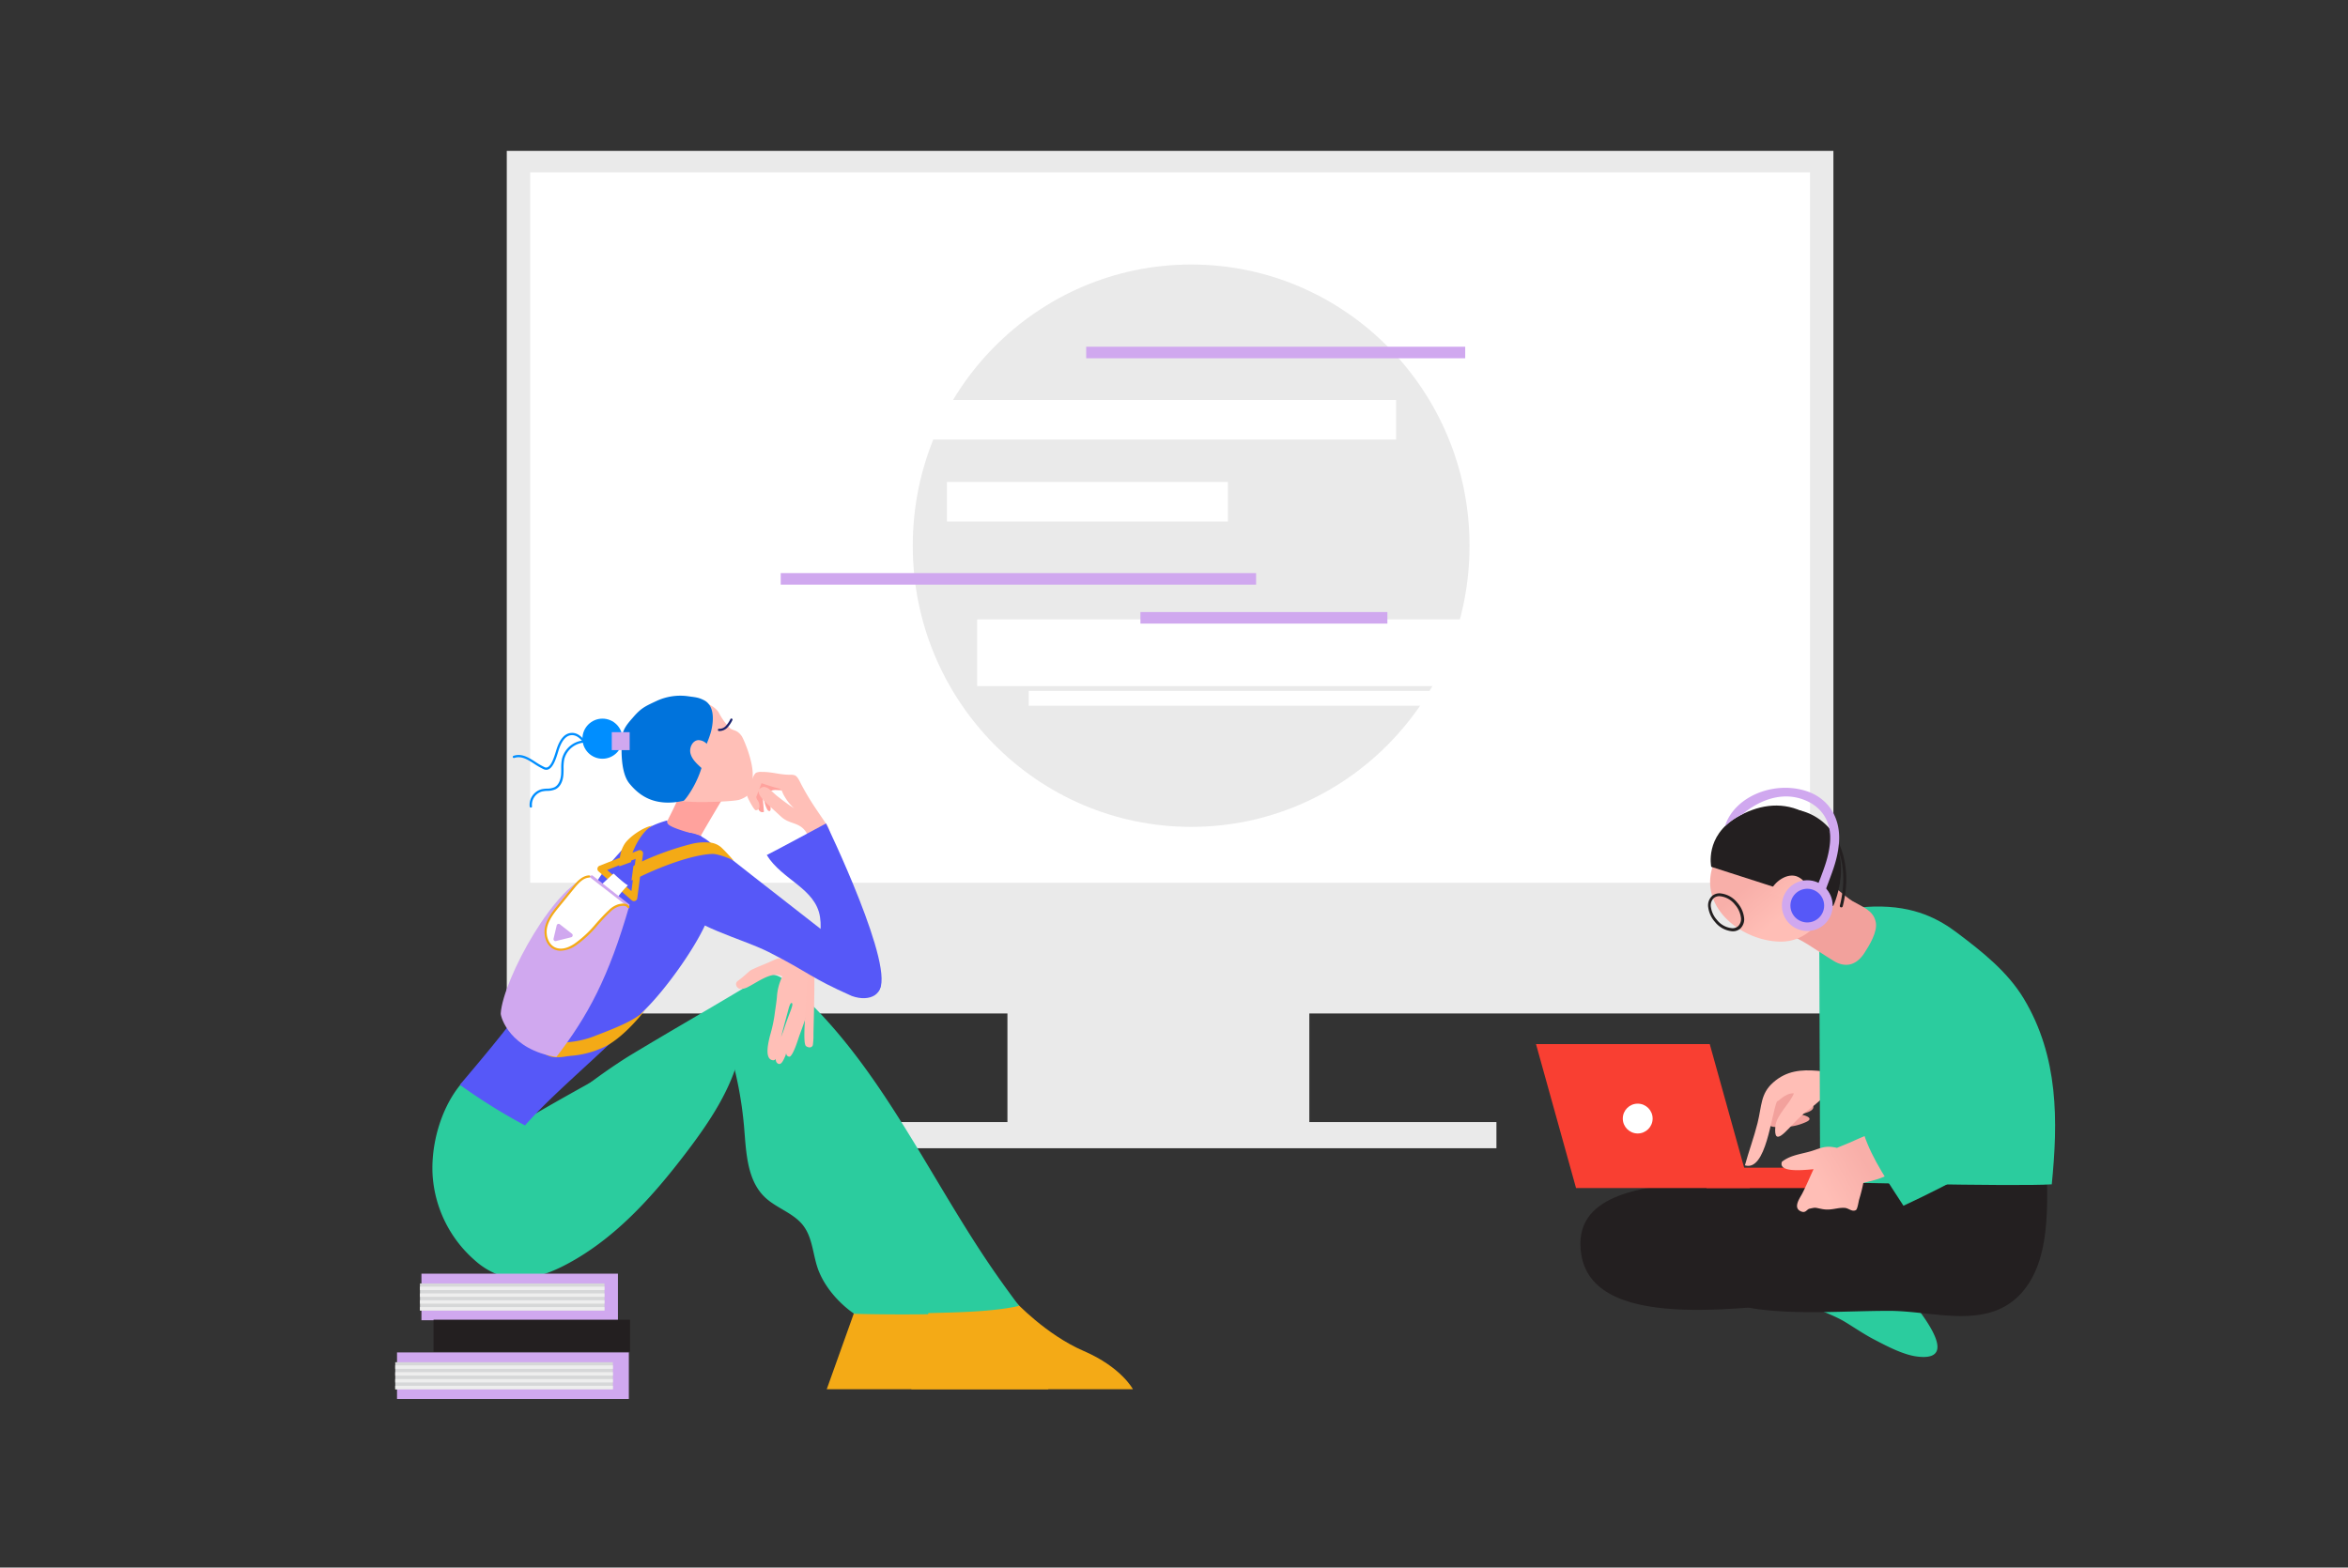 <svg id="Layer_1" data-name="Layer 1" xmlns="http://www.w3.org/2000/svg" xmlns:xlink="http://www.w3.org/1999/xlink" viewBox="0 0 817.2 545.73"><rect x="0" y="0" width="817.2" height="545.73" fill="#333333" stroke="none"/><defs><style>.cls-1{fill:none;}.cls-2{clip-path:url(#clip-path);}.cls-3{fill:#eaeaea;}.cls-4{fill:#fff;}.cls-5{fill:#eee;}.cls-6{fill:#ffa29d;}.cls-7{fill:#f4aa16;}.cls-8{fill:#2bcc9e;}.cls-9{fill:#ffbfb7;}.cls-10{fill:#5658f8;}.cls-11{fill:#0073dc;}.cls-12{fill:#008eff;}.cls-13{fill:#d0a8ef;}.cls-14{fill:#1b236d;}.cls-15{fill:#ffbeb6;}.cls-16{fill:#231f20;}.cls-17{fill:#d6d7d8;}.cls-18{fill:#f2a19c;}.cls-19{fill:url(#linear-gradient);}.cls-20{fill:url(#linear-gradient-2);}.cls-21{fill:#f93f32;}.cls-22{fill:url(#linear-gradient-3);}</style><clipPath id="clip-path"><rect class="cls-1" width="817.2" height="545.73"/></clipPath><linearGradient id="linear-gradient" x1="122.37" y1="427.92" x2="110.88" y2="441.78" gradientTransform="matrix(0.89, 0, 0, -0.89, 515.31, 696.49)" gradientUnits="userSpaceOnUse"><stop offset="0" stop-color="#ffbeb6"/><stop offset="1" stop-color="#f8afa9"/></linearGradient><linearGradient id="linear-gradient-2" x1="123.5" y1="430.27" x2="112.35" y2="443.72" xlink:href="#linear-gradient"/><linearGradient id="linear-gradient-3" x1="132.68" y1="318.76" x2="150.17" y2="328.68" xlink:href="#linear-gradient"/></defs><g class="cls-2"><rect class="cls-3" x="350.63" y="277.01" width="105.07" height="117.44"/><rect class="cls-3" x="285.52" y="390.64" width="235.3" height="9.11"/><rect class="cls-3" x="176.38" y="52.53" width="461.72" height="300.3"/><rect class="cls-4" x="184.52" y="60.01" width="445.44" height="247.31"/><ellipse class="cls-5" cx="210.35" cy="329.61" rx="13.16" ry="13.22"/><path class="cls-6" d="M265.42,277.08c.16,1.85.31,3.71.46,5.56a1.36,1.36,0,0,1-1.64-.44,4.45,4.45,0,0,1-.7-1.71,27.15,27.15,0,0,0-1-3.16,3.79,3.79,0,0,1-.37-1.46,3.19,3.19,0,0,1,.28-1.09,39.85,39.85,0,0,1,1.75-3.89l8.87,3.36c0,.3,0,.6-.07.9l-2.66-.09a3.88,3.88,0,0,0-2.14.33c0,2.09,0,4.19,0,6.28a.76.76,0,0,1-.2.62c-.3.23-.71-.08-.92-.39a9.22,9.22,0,0,1-1-2.76C265.79,278.46,265.6,277.77,265.42,277.08Z"/><g id="shoes_10_-i1d-0yMfOqBH424Tcdb0jTi" data-name="shoes 10 -i1d-0yMfOqBH424Tcdb0jTi"><path id="R_shoe_10_-i1d-0yMfOqBH424Tcdb0jTi" data-name="R shoe 10 -i1d-0yMfOqBH424Tcdb0jTi" class="cls-7" d="M298.66,453.1l-10.92,30.55h77.13s-4-7.65-17.14-13.32-23.89-17.25-23.89-17.25H298.66"/></g><path class="cls-8" d="M254,366a133.86,133.86,0,0,1,5,26.7c.71,8.56,1,18.16,7.2,24.1,4.06,3.88,10.08,5.49,13.45,10s3.25,10.68,5.38,15.89c3.82,9.3,12.28,14.7,12.28,14.7s20.81.65,41.14-.3c-8.18-4.88-6.11-12.59-11.76-20.26a564.45,564.45,0,0,1-38.71-60.21c-5.37-9.65-10.51-19.55-17.63-28-1.62-1.92-3.61-3.89-6.12-4a9.18,9.18,0,0,0-5,1.76c-32.23,19.42-61.56,34-84.7,48.47-10,7.74,9.53,38.69,18.28,46.13q15.59-16.12,31.16-32.27c6.72-7,13.46-13.93,19.29-21.66C248,380.74,252.21,373.77,254,366Z"/><g id="shoes_9_-i1d-0yMfOqBH424Tcdb0jTi" data-name="shoes 9 -i1d-0yMfOqBH424Tcdb0jTi"><path id="R_shoe_9_-i1d-0yMfOqBH424Tcdb0jTi" data-name="R shoe 9 -i1d-0yMfOqBH424Tcdb0jTi" class="cls-7" d="M324,453.1l-6.83,30.55H394.3s-4-7.65-17.14-13.32-23.89-17.25-23.89-17.25H328.1"/></g><path class="cls-8" d="M196.92,440.3c17-8.92,30.18-23.64,41.82-38.92,8.25-10.83,16.09-22.47,19-35.77.94,11.46,2.71,24.44,12.1,31,3.09,2.17,7,3.68,8.6,7.12.91,2,.83,4.27,1,6.45a27,27,0,0,0,9.6,18.42c6.14,5.06,13.84,12.81,20.46,17.24,6.83,4.56,7.94,4.63,12.71,11.33,9.5-.25,23.19-.39,32.45-2.53-2.6-3.53-5.19-7.05-7.7-10.64-23.93-34.18-40.71-74.36-72.3-101.57-1.89-1.63-4.09-3.29-6.58-3.12a10,10,0,0,0-4.33,1.76c-16.29,9.84-28.65,16.81-44.94,26.65A194.31,194.31,0,0,0,201.6,379.9c-8.48,6.92-18.12,15-18.12,15s.57,17.3-1.81,16.85a83.36,83.36,0,0,0-1.09-24.26s-13.87-6-19.86-10.42c-7.24,8.42-10.93,21.58-10.11,32.67a43,43,0,0,0,14.61,29,26.12,26.12,0,0,0,9.95,5.67C182.46,446.41,190.22,443.82,196.92,440.3Z"/><path class="cls-6" d="M258.69,266.34q-9.85,15.78-19,32a18.81,18.81,0,0,0-11-5.94A204.55,204.55,0,0,0,241.93,264Z"/><path class="cls-9" d="M226.32,277.05c-3.5-1.57-3.42-10-3-13.86a29.07,29.07,0,0,1,10.05-18.87c1.67-1.41,2-.78,4.17-1,3.85-.4,10.88,1.5,12.71,4.92a22.58,22.58,0,0,0,3.67,5.14c1.28,1.17,2.48.48,4.19,2.84.71,1,3.87,8.43,3.87,13.34s-.07,7.28-4.57,8.84c-1.9.66-12.94,1-16.57.75C234.9,278.72,231,279.12,226.32,277.05Z"/><path class="cls-10" d="M182.72,391.8a197.11,197.11,0,0,1-22.66-14.13c13.22-15.64,26.53-31.42,36.24-49.46,5.26-9.77,9.51-20.28,16.86-28.59,6.2-7,10.08-11.57,19.09-14-.14,1.29-.56,2.13,11.69,5.43,1.08.29,3.61,14,3.84,15.11s-1.45,13.7-1.83,14.62c-3.43,8.29-13.42,22.66-21.19,30.45C206.53,369.49,193.21,380,182.72,391.8Z"/><path class="cls-9" d="M270.93,333.66a5.91,5.91,0,0,0-1.57.57c-3.26,1.53-4.4,1.81-7.66,3.34-1.15.54-1.8,1.62-5,4-1,.76-.45,2.31.77,2.68a5.13,5.13,0,0,0,2.95-.69c1.73-.9,2.84-1.65,4.57-2.56,2.29-1.19,5.09-2.38,7.3-1.06a18.55,18.55,0,0,0-1.87,6.88c-.17,2.19-.6,4.55-.87,6.73a50.75,50.75,0,0,1-1.56,7c-.72,2.89-1.92,8.19,1,8.57,1.51.2,1.59-2.54,1.91-4,1.13-5.18,2.22-8.86,3.58-14,.22-.83.8-2.5,1.23-1.76s-1.26,3.91-2.76,8.67c-.77,2.43-4.37,10.44-2.43,12.09,1.34,1.13,2.21-1.15,2.91-2.76a9.31,9.31,0,0,1,.48-1.5c-.9,1.38.62,2.4,1.19,1.86,1.32-1.26,2.69-6,3.08-7.06,2.52-6.87,5.07-13.92,5.06-21.23a3.07,3.07,0,0,0-.41-1.85,3.2,3.2,0,0,0-1.7-1l-7.29-2.45A6,6,0,0,0,270.93,333.66Z"/><path class="cls-9" d="M263.23,269a4.36,4.36,0,0,1,1.83-.27c4,0,6.1,1,10.06,1a3.61,3.61,0,0,1,1.6.24c1,.47,1.76,2.39,2.28,3.36,3.16,5.88,5.39,8.81,9,14.18.79,1.17,2.24,7.24,2.35,8.65s-.62-.3-2,.11c-.28-.58-1.15-.56-1.72-.25a6,6,0,0,1-1.71.9c-1.24.2-3.69-6.21-4.39-7.26-2.36-3.54-5.74-2.61-8.65-5.32-1.59-1.47-3-2.71-5.08-4.7-1.5-1.43-3.85-3.89-2.22-5.17,2.1-1.63,3.95,1.17,6.06,2.79,1.74,1.34,3.2,2.52,5.71,4.13a17.68,17.68,0,0,1-3.78-5c-.28-.52-.38-1.17-.84-1.54a3,3,0,0,0-1.08-.45c-2.31-.6-5.61-1.74-5.61-1.74l-1.83,4.81a2.91,2.91,0,0,0,.48,1.17,3.4,3.4,0,0,1,.59,2.43,1.19,1.19,0,0,1-1.27,1c-.6,0-2.92-4.46-3-5.06-.12-1.71.44-2.15,1.41-4.78C261.79,271.36,262.41,269.34,263.23,269Z"/><path class="cls-10" d="M266.87,297.68c3-1.48,20.63-11,20.63-11s24.83,51.26,18.21,58.46c-2.45,2.66-17-7.74-17.52-8.14-8-6.16-1.3-7.65-2.78-17.69S272.14,306.34,266.87,297.68Z"/><path class="cls-11" d="M216.56,256.36c-.28,2.85-.88,12.22,2.45,16.35,3.63,4.5,9.06,8.23,18.89,6.09.59-.13,6.7-8.29,7.22-16.61.18-2.94,2.54-5.71,2.93-11,.37-5-1.74-6.74-2.93-7.36-2.19-1.13-3.13-1.06-5.87-1.47A19.62,19.62,0,0,0,228.58,244c-4.16,1.95-5.46,2.49-8.39,5.92C218.54,251.8,216.82,253.74,216.56,256.36Z"/><ellipse class="cls-12" cx="209.68" cy="257.17" rx="6.97" ry="6.98"/><rect class="cls-13" x="212.92" y="254.9" width="6.23" height="6.25"/><path class="cls-12" d="M190.12,268a2.18,2.18,0,0,1-.88-.19,25,25,0,0,1-3.3-1.9c-2.28-1.47-4.44-2.85-6.93-2.05a.39.39,0,1,1-.23-.74c2.83-.92,5.25.63,7.58,2.14a24.22,24.22,0,0,0,3.2,1.83,1.21,1.21,0,0,0,1.05,0c1.39-.64,2.35-3.8,2.92-5.68l.08-.25c1.18-3.86,2.95-5.89,5.26-6,2.72-.19,4.63,2.46,5.84,4.46a.39.39,0,1,1-.67.41c-1.1-1.82-2.8-4.22-5.12-4.09-2,.12-3.49,2-4.57,5.48l-.07.24c-.65,2.15-1.64,5.39-3.35,6.17A1.91,1.91,0,0,1,190.12,268Z"/><path class="cls-9" d="M243.85,267.1l3.67,3.4a8.85,8.85,0,0,0-2.07-12,4,4,0,0,0-2.42-.83c-2,.12-3.2,2.63-2.72,4.61S242.36,265.72,243.85,267.1Z"/><path class="cls-7" d="M220.64,313.73a1.17,1.17,0,0,1-.77-.29l-11.54-10.06a1.15,1.15,0,0,1-.39-1.08,1.17,1.17,0,0,1,.72-.89l13.56-5.36a1.16,1.16,0,0,1,1.58,1.24l-2,15.42a1.17,1.17,0,0,1-.75.94A1.15,1.15,0,0,1,220.64,313.73Zm-9.33-10.85,8.45,7.36L221.23,299Z"/><path class="cls-7" d="M219.66,300.13l-4.16,1.5c.11-2.57.31-5.36,1.89-7.82s6.68-6,9.67-6.34c-2.73,1.36-5.13,5.27-6.24,7.8A10.92,10.92,0,0,0,219.66,300.13Z"/><path class="cls-7" d="M193.79,368.1a7.79,7.79,0,0,1-5.3-2l3.08-3.7c1.33,1.11,1.89,1.07,4.63.64.75-.12,1.42-.19,2.1-.27a32.34,32.34,0,0,0,9.37-2.36c10.23-3.89,15-6.3,17.42-9.49,0,0-8,10.86-15.72,14a33,33,0,0,1-10.54,2.65c-.61.07-1.21.13-1.86.23A19.9,19.9,0,0,1,193.79,368.1Z"/><path class="cls-4" d="M213.55,304.11s3.79,3.55,5,4.11a30.24,30.24,0,0,0-4.75,5.93,31.52,31.52,0,0,1-5.78-4.83C208,309.14,213.55,304.11,213.55,304.11Z"/><path class="cls-13" d="M206.14,304.73s9.25,7.35,13,10.24c-7.28,25.38-14.52,38.69-25.49,53-16.16-2.53-19.44-13.89-19.37-15.16C175,341.11,193.66,306.64,206.14,304.73Z"/><path class="cls-4" d="M218.72,315.8c-.68-1.06-2.19-.87-3.42-.56a7.91,7.91,0,0,0-3.18,2c-4.13,3.81-7.31,8.7-12,11.73-2.06,1.32-4.67,2.24-6.92,1.29-2.67-1.14-3.72-4.59-3.08-7.43s2.53-5.21,4.37-7.47,3.54-4.32,5.3-6.49c1.4-1.71,3.05-3.56,5.25-3.68"/><path class="cls-7" d="M195.15,331a5.44,5.44,0,0,1-2.14-.42c-3-1.28-3.95-5-3.31-7.88s2.68-5.45,4.45-7.62l5.3-6.5c1.45-1.78,3.2-3.69,5.53-3.82a.37.37,0,0,1,.41.37.38.38,0,0,1-.37.41c-2,.11-3.56,1.81-5,3.54l-5.29,6.49c-1.72,2.1-3.67,4.49-4.3,7.3-.58,2.59.33,5.91,2.85,7s5.14-.35,6.56-1.26a38.7,38.7,0,0,0,7.6-7.09c1.39-1.55,2.83-3.16,4.39-4.59a8.05,8.05,0,0,1,3.35-2.1c1.24-.31,3-.58,3.84.73a.39.39,0,0,1-.12.54.38.38,0,0,1-.53-.11c-.44-.68-1.39-.81-3-.4a7.47,7.47,0,0,0-3,1.91c-1.53,1.41-2.95,3-4.33,4.55a39.42,39.42,0,0,1-7.76,7.22A10.09,10.09,0,0,1,195.15,331Z"/><path class="cls-13" d="M193.49,327.62l5.31-1.32a.7.7,0,0,0,.26-1.22l-4.22-3.3a.69.69,0,0,0-1.09.38l-1.09,4.63A.68.68,0,0,0,193.49,327.62Z"/><path class="cls-14" d="M250.49,254.5h-.28a.39.39,0,1,1,.08-.78,3,3,0,0,0,2.34-1,9.94,9.94,0,0,0,1.59-2.37.38.38,0,0,1,.52-.16.39.39,0,0,1,.16.53,10.31,10.31,0,0,1-1.72,2.55A3.86,3.86,0,0,1,250.49,254.5Z"/><path class="cls-12" d="M184.74,281.14a.4.4,0,0,1-.39-.34,5.62,5.62,0,0,1,4.05-6,9.76,9.76,0,0,1,2-.24,6.4,6.4,0,0,0,2.55-.48c1.83-.91,2.23-3.32,2.32-4.31.06-.7.06-1.43.06-2.13a15.81,15.81,0,0,1,.25-3.42,8.54,8.54,0,0,1,9-6.46.4.4,0,0,1,.35.44.41.41,0,0,1-.44.34,7.72,7.72,0,0,0-8.11,5.84,15.23,15.23,0,0,0-.23,3.26c0,.72,0,1.46-.07,2.2-.2,2.38-1.2,4.18-2.74,4.94a7.11,7.11,0,0,1-2.86.56,9.1,9.1,0,0,0-1.85.22,4.81,4.81,0,0,0-3.47,5.16.38.38,0,0,1-.33.44Z"/><path class="cls-15" d="M283.41,338.16c.11,7.78-.13,14-.29,21.79a25,25,0,0,1-.21,3.88,1.15,1.15,0,0,1-1.1.82,2.22,2.22,0,0,1-1.27-.45c-1.53-1.09.41-16.5.45-25A9.24,9.24,0,0,1,283.41,338.16Z"/><path class="cls-10" d="M229.09,296.39c.55-2.47,5.17-5.55,7.61-6.23,3.36-.93,7,.4,9.9,2.69,20.79,16.45,38.51,30,59.3,46.5,2.57,6.79-3.14,9.67-9.45,7.39-14.75-6.55-14.47-7.95-28.89-15.28-9.91-5-26.89-8.73-33.66-17.59C229.28,307.82,227.53,303.43,229.09,296.39Z"/><path class="cls-7" d="M219.79,306.52l.66-5,.71-.52a100.52,100.52,0,0,1,19.44-7.17,18.55,18.55,0,0,1,6.11-.52,7,7,0,0,1,4.16,1.57c1.62,1.43,4.48,4.74,4.54,4.78-1.56-.93-5.76-2.44-7.53-2.37-6.57.26-17.36,4-27.28,9Z"/><rect class="cls-13" x="146.68" y="443.42" width="68.39" height="16.21"/><rect class="cls-16" x="150.89" y="459.45" width="68.39" height="11.15"/><rect class="cls-17" x="146.16" y="446.82" width="64.22" height="9.41"/><rect class="cls-5" x="146.16" y="447.93" width="64.22" height="1.19"/><rect class="cls-5" x="146.16" y="450.3" width="64.22" height="1.19"/><rect class="cls-5" x="146.16" y="452.67" width="64.22" height="1.19"/><rect class="cls-5" x="146.16" y="455.05" width="64.22" height="1.19"/><rect class="cls-13" x="138.18" y="470.84" width="80.68" height="16.21"/><rect class="cls-17" x="137.56" y="474.24" width="75.75" height="9.41"/><rect class="cls-5" x="137.56" y="475.35" width="75.75" height="1.19"/><rect class="cls-5" x="137.56" y="477.72" width="75.75" height="1.19"/><rect class="cls-5" x="137.56" y="480.1" width="75.75" height="1.19"/><rect class="cls-5" x="137.56" y="482.47" width="75.75" height="1.19"/><path class="cls-18" d="M614.38,381.92c-.14,1.48.73,4.35.9,6.2.07.85,0,2.71.38,3.44.68,1.18,4.46.78,5.83.77a18.48,18.48,0,0,0,6.66-1.52c3.45-1.36.71-2.35-1.38-2.82,1-.44,4.37-.95,4.35-2.61,0-2-3.73-1.18-4.61-1.43,1.41-1.32,3.34-2.38,3.45-4.6s-2.81-2.85-4.64-2.83a17,17,0,0,0-6.92,1.83c-1.78.85-2.55,2.41-4,3.41C614.31,381.9,614.15,382,614.38,381.92Z"/><path class="cls-15" d="M618.5,383.33c-2.09,4.73-3.79,24.66-11.2,22.38,1.33-4.85,3.2-9.91,4.4-14.74,1.51-6.08,1-10.17,5.43-14.1,9.38-8.36,20.73-1.32,32.18-3.64-.07,3.35,1.22,6.41.62,9.59-4.61.25-12.34-3.38-15.74-.39-6.56,5.78-4.46,3.19-8.88,7.58-3.57,3.57-8.09,9.64-7.42,2.2.36-4.09,5-7.82,6.46-11.56C621.33,380.37,618.55,384,618.5,383.33Z"/><path class="cls-8" d="M628.09,453.42c4.38,2.74,9.61,4.1,14.13,6.84,3.37,2.05,6.52,4.23,10,6.05,4.48,2.33,10.34,5.48,15.35,6,16.11,1.78-1.24-18-4.84-22.67-2-2.65-4.06-5.17-6.12-7.71a19.94,19.94,0,0,0-2.88-3.15c-.7-.59-2.75-3.08-3.44-3.26-1.58-.42-4.59,2.13-6.07,2.9-3.16,1.63-6.34,3.12-9.46,4.83s-6.55,3-9.48,4.93C627.29,451.4,624.91,451.43,628.09,453.42Z"/><path class="cls-16" d="M634.13,409.9c-19.58.82-34.17-.34-47.45,1.65-13.8,2.07-39.86,3.68-36.31,25.3,4.69,28.58,62.68,16.74,81.68,16.74,7,0,20.51.81,30.78.85,3.27-12.52,2.17-30.74,0-43.47C652.65,410.46,632.56,410.43,634.13,409.9Z"/><path class="cls-16" d="M712.28,400.61c0,15.84,2.49,37.9-9.32,50.17s-30.21,5.56-45.57,5.58-31.68,1.39-46.52-.72c-17.12-2.43-25.18-26.68-7.45-36.47,7.47-4.11,22.26-5.15,30.82-6,10.19-1,21.6-.28,31.49-2.87a36.12,36.12,0,0,0-.75-11.2C676.87,403.52,704.19,400.07,712.28,400.61Z"/><path class="cls-8" d="M652.12,315.62c14.59-.38,23.1,4.65,29.15,9.21,8.76,6.61,17.37,13.44,23,22.69,12.31,20.39,12,42.88,9.83,64.8-12.57.84-80.62-.81-80.62-.81L633.19,330s3.3-8.44,6.66-11.11C642.69,316.59,646.15,315.78,652.12,315.62Z"/><path class="cls-18" d="M621.31,324.85c6.71,2.64,9.37,5.07,16.87,9.68,4,2.46,7.85,1.64,10.66-2.68,1.72-2.64,4.72-7.49,4-10.85-.84-4.09-4.61-5.27-8.07-7.27-2.55-1.48-8.14-7.06-10.68-7.29C629.94,306.07,620.61,320.31,621.31,324.85Z"/><path class="cls-19" d="M596,301.9c-4.51,14.69,10.81,25.75,23.55,25.92,8.28.11,13.89-5.66,17.62-13.7,10.44-22.51-23.21-38-37.23-20.38a17.89,17.89,0,0,0-3.72,7.13C595.6,301.22,596.31,302.72,596,301.9Z"/><path class="cls-16" d="M604.54,284.48c6.89-4,14.8-5.64,22.61-2.05,21.76,10,10.89,33,10.89,33l-42.46-13.66S593.24,291.1,604.54,284.48Z"/><path class="cls-20" d="M616.14,310.48c1.18-3.42,6-6.93,9.62-5.21,4.5,2.14,4,7.59,3,11.37-3.48-1.94-8.71-4.57-12.6-5.58C616.5,311.16,615.86,310.34,616.14,310.48Z"/><ellipse class="cls-13" cx="629.01" cy="315.28" rx="8.84" ry="8.83"/><rect class="cls-21" x="593.93" y="406.52" width="48.67" height="7.1"/><polygon class="cls-21" points="534.59 363.49 595.06 363.49 609.01 413.62 548.53 413.62 534.59 363.49"/><ellipse class="cls-4" cx="569.99" cy="389.42" rx="5.19" ry="5.19"/><path class="cls-22" d="M669.83,403.37c-1.63-3.43-3.56-6.77-5.24-10.15-.84-1.67-.29-2.5-2.42-2.49-.95,0-2.88,1.52-3.78,1.8.23-.26-1-.06-.71-.26a130.26,130.26,0,0,0-12.34,4.82c-2,.94-4,1.68-6,2.53a15.57,15.57,0,0,0-2-.34c-2.33-.21-3.82.43-6,1.17-3.89,1.35-7.86,1.43-11.15,4-1.35,3.74,6.73,3,11,2.6-1.35,2.88-2.56,5.84-4,8.6-.76,1.43-3.17,4.71-.57,6,1.88.92,2.1-.62,3.21-.86,2.26-.48,1.68-.38,4.38.14,3.17.6,5.25-.61,7.92-.4,1.31.11,2.5,1.49,3.81.74.57-.32.94-3.14,1.14-3.73a56.4,56.4,0,0,0,1.44-5.73c1.85-.45,3.68-.86,5.35-1.43C659.49,408.47,664.25,404.84,669.83,403.37Z"/><path class="cls-16" d="M603,324.23a8.66,8.66,0,0,1-6.14-3.29,9.45,9.45,0,0,1-2.3-4.9,4.49,4.49,0,0,1,1.33-4.13,4,4,0,0,1,2.64-.91,8.66,8.66,0,0,1,6.14,3.29,9.48,9.48,0,0,1,2.3,4.91,4.48,4.48,0,0,1-1.33,4.13A4,4,0,0,1,603,324.23ZM598.48,312a3,3,0,0,0-2,.66,3.5,3.5,0,0,0-1,3.21,8.47,8.47,0,0,0,2.06,4.36,7.62,7.62,0,0,0,5.35,2.92,2.91,2.91,0,0,0,2-.66,3.47,3.47,0,0,0,1-3.21,8.51,8.51,0,0,0-2.06-4.36A7.62,7.62,0,0,0,598.48,312Z"/><path class="cls-8" d="M661.3,343.2c-1.36-7.38-1-19.21,9.38-19.63,8.48-.35,16.69,12.58,20.88,18.62,10.17,14.68,17.15,29.29,20.92,46.4-13.2,13-33.55,23.51-50,31.18-5-7.78-10.89-16.13-13.76-24.89,13.14-7.12,21.86-10.33,33.22-16.76C677.12,374.39,663.41,354.63,661.3,343.2Z"/><path class="cls-16" d="M640.85,315.9h-.13a.52.52,0,0,1-.37-.64c2.2-8.64,1.31-17.17-2.45-23.42a18.72,18.72,0,0,0-11.8-8.71.5.5,0,0,1-.38-.62.53.53,0,0,1,.62-.39,19.66,19.66,0,0,1,12.45,9.19c3.9,6.48,4.84,15.3,2.56,24.21A.51.51,0,0,1,640.85,315.9Z"/><path class="cls-13" d="M635,311l-3-1c.52-1.48,1-2.86,1.54-4.18,1.55-4.11,2.89-7.66,3.35-12.18.76-7.65-2.94-13.11-9.65-15.42-11-3.78-20.52,5.08-20.52,5.08a25.87,25.87,0,0,0-6.35,4.33c3.08-10,16.36-15.76,27.75-12.4,8.24,2.42,12.79,9.59,11.87,18.72-.49,4.92-1.9,8.65-3.53,13C636,308.18,635.49,309.53,635,311Z"/><ellipse class="cls-10" cx="629.01" cy="315.28" rx="5.87" ry="5.86"/><ellipse class="cls-3" cx="414.57" cy="189.98" rx="96.89" ry="97.89"/><rect class="cls-4" x="285.39" y="139.25" width="200.51" height="13.77"/><rect class="cls-4" x="358.04" y="240.53" width="174.5" height="5.16"/><rect class="cls-4" x="340.1" y="215.64" width="185.26" height="23.23"/><rect class="cls-4" x="329.57" y="167.8" width="97.8" height="13.77"/><rect class="cls-13" x="378.04" y="120.71" width="131.91" height="4.02"/><rect class="cls-13" x="271.72" y="199.52" width="165.45" height="4.02"/><rect class="cls-13" x="396.92" y="213.08" width="85.95" height="4.02"/></g></svg>